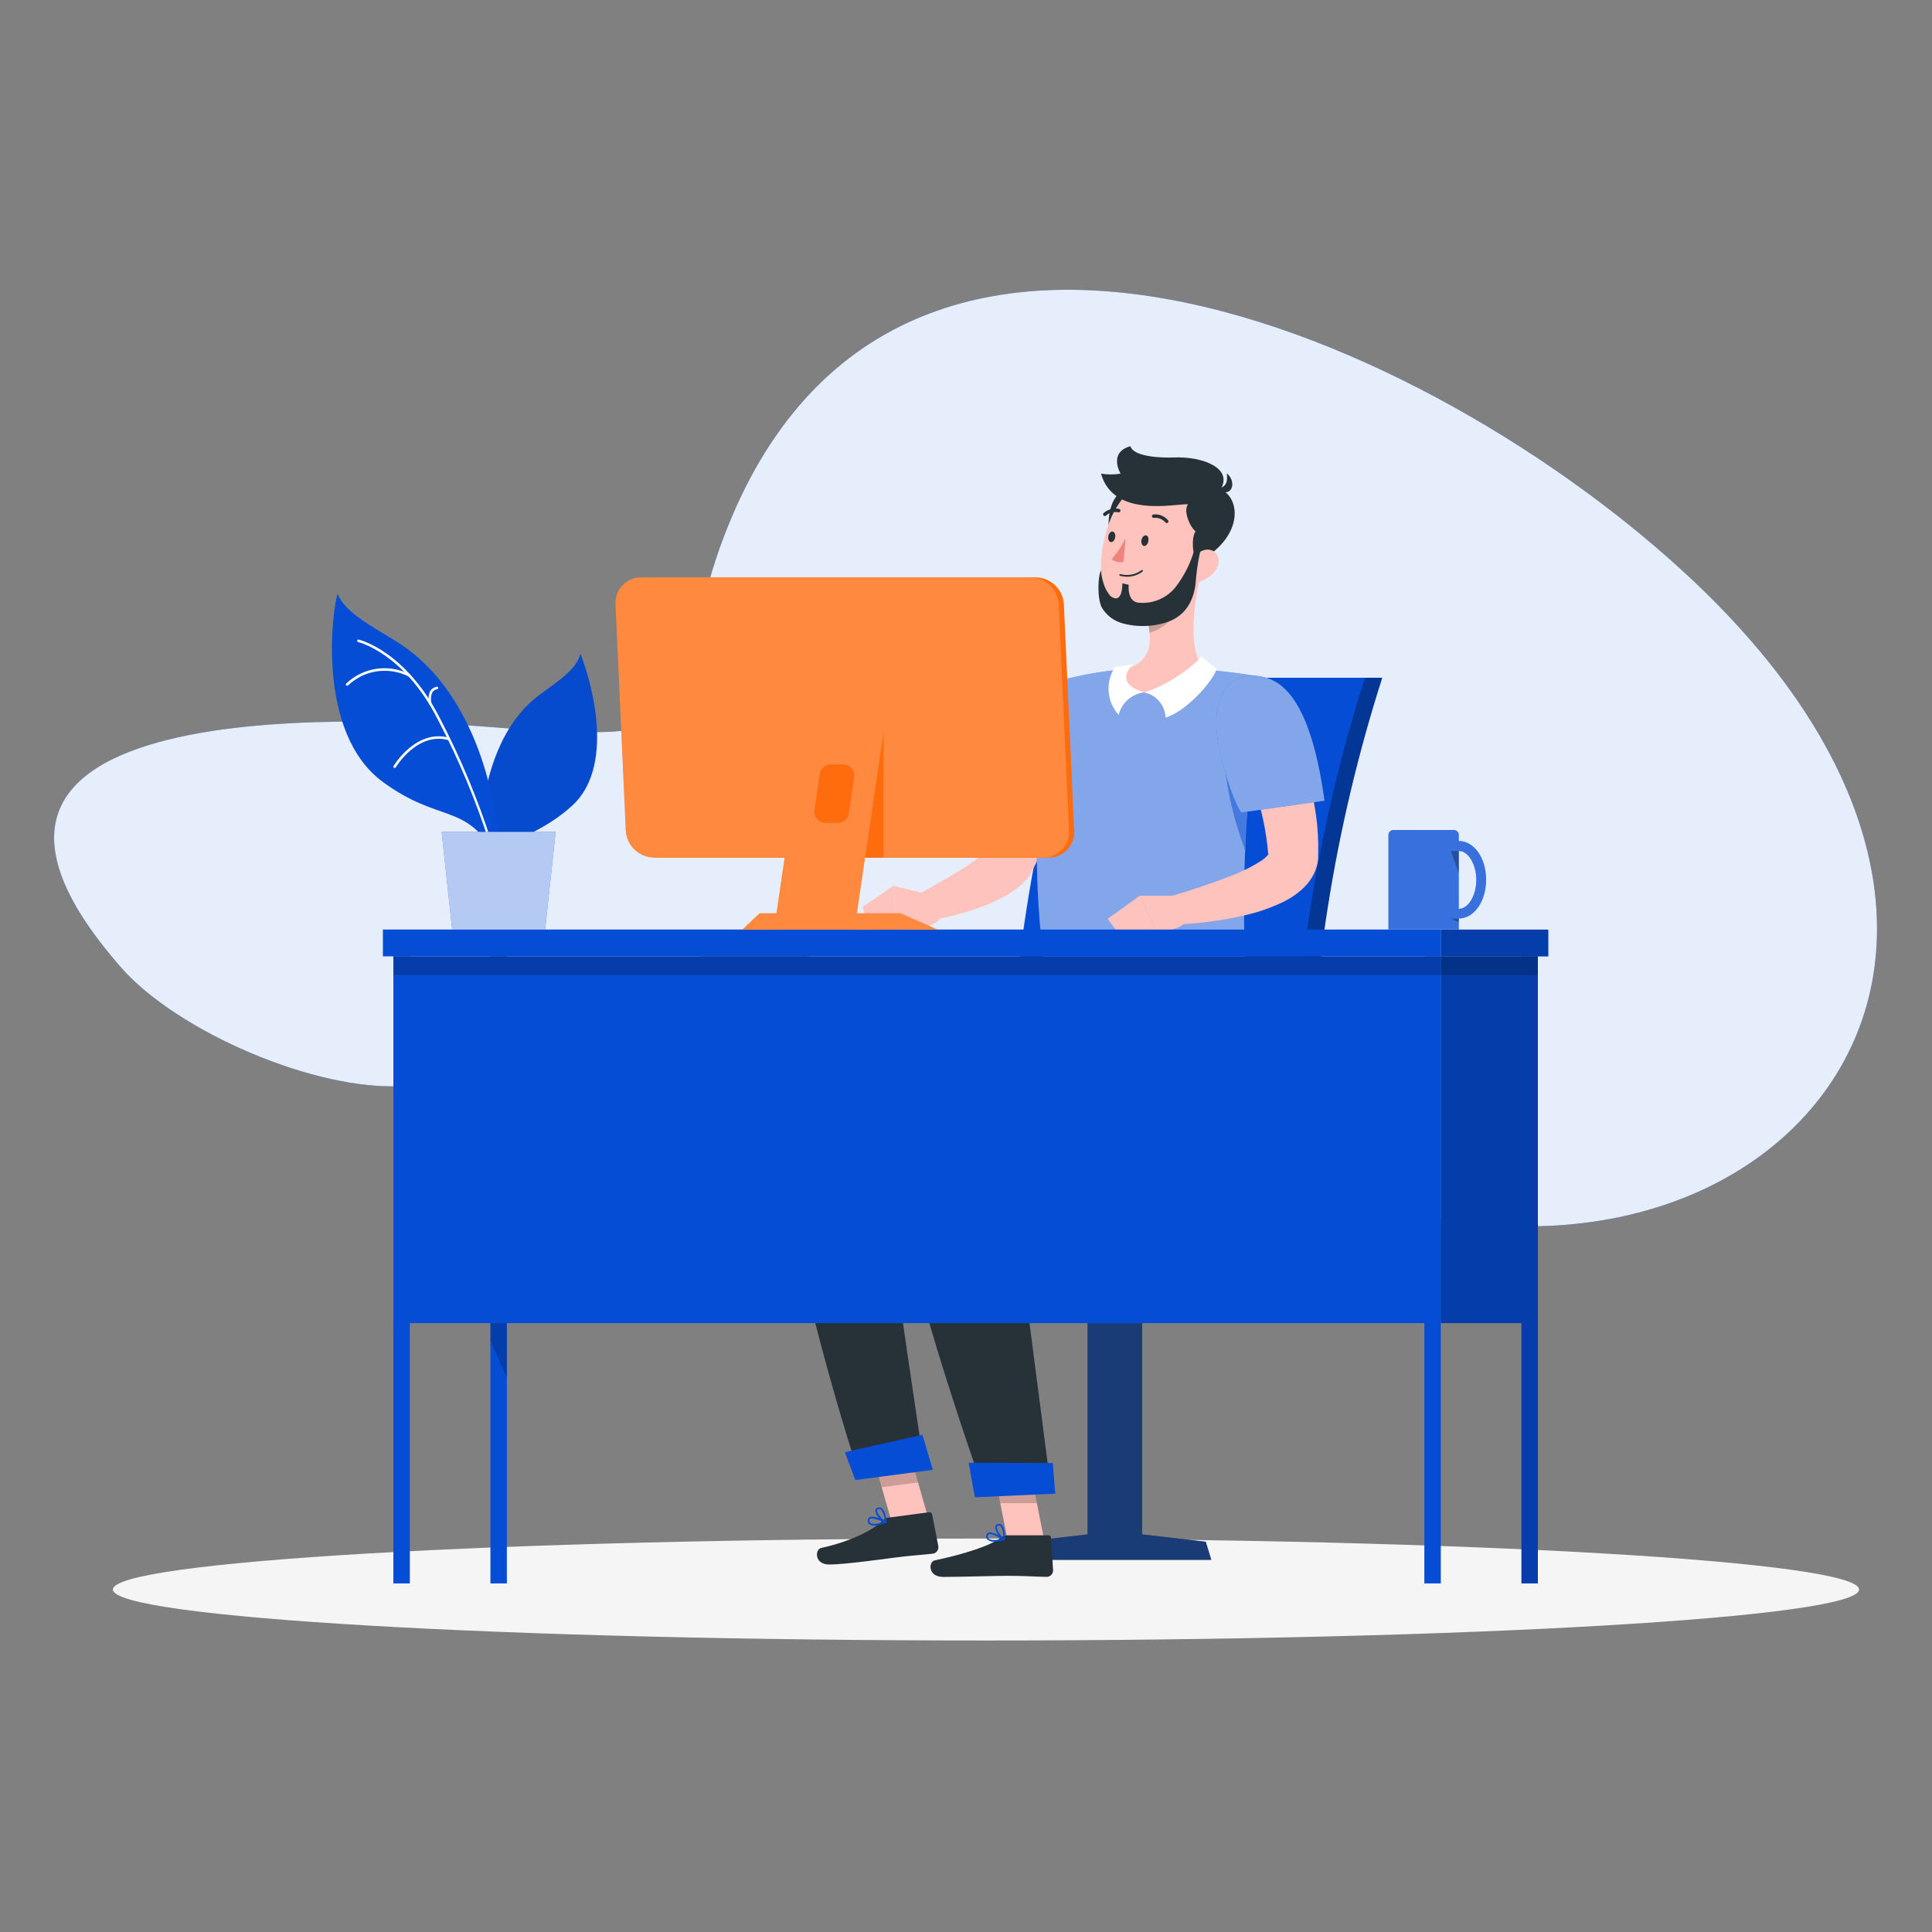 <svg width="96" height="96" viewBox="0 0 96 96" fill="none" xmlns="http://www.w3.org/2000/svg">
<rect x="0" y="0" width="96" height="96" fill="#808080" stroke="none"/>
<path d="M6.033 48.092C8.794 51.235 15.696 54.261 20.1 53.959C25.723 53.576 26.506 49.754 30.869 48.392C42.676 44.713 51.924 51.618 61.984 57.118C84.276 69.292 105.132 50.199 85.346 30.044C73.454 17.932 45.471 4.111 36.344 25.73C32.4 35.074 37.407 37.153 24.783 36.157C19.811 35.765 -6.486 33.85 6.033 48.092Z" fill="#064DD6"/>
<path opacity="0.9" d="M6.033 48.092C8.794 51.235 15.696 54.261 20.1 53.959C25.723 53.576 26.506 49.754 30.869 48.392C42.676 44.713 51.924 51.618 61.984 57.118C84.276 69.292 105.132 50.199 85.346 30.044C73.454 17.932 45.471 4.111 36.344 25.73C32.4 35.074 37.407 37.153 24.783 36.157C19.811 35.765 -6.486 33.85 6.033 48.092Z" fill="white"/>
<path d="M48.993 81.515C72.953 81.515 92.376 80.381 92.376 78.982C92.376 77.583 72.953 76.449 48.993 76.449C25.033 76.449 5.61 77.583 5.61 78.982C5.61 80.381 25.033 81.515 48.993 81.515Z" fill="#F5F5F5"/>
<path d="M59.914 76.609L56.751 76.242V58.094H54.039V76.242L50.875 76.609L50.6 77.509H60.19L59.914 76.609Z" fill="#263238"/>
<path opacity="0.4" d="M59.914 76.609L56.751 76.242V58.094H54.039V76.242L50.875 76.609L50.6 77.509H60.19L59.914 76.609Z" fill="#064DD6"/>
<path d="M54.587 33.676H68.683C66.296 41.135 65.069 48.917 65.045 56.749H50.949C50.973 48.917 52.2 41.135 54.587 33.676V33.676Z" fill="#064DD6"/>
<path opacity="0.3" d="M54.587 33.676H68.683C66.296 41.135 65.069 48.917 65.045 56.749H50.949C50.973 48.917 52.2 41.135 54.587 33.676V33.676Z" fill="black"/>
<path d="M53.73 33.676H67.826C65.439 41.135 64.211 48.917 64.186 56.749H50.089C50.113 48.917 51.341 41.135 53.73 33.676V33.676Z" fill="#064DD6"/>
<path d="M61.807 58.913H41.853C42.692 57.087 44.218 55.969 45.865 55.969H60.456L61.807 58.913Z" fill="#064DD6"/>
<path d="M65.862 58.913H56.227C57.064 57.087 58.59 55.969 60.239 55.969H63.649C65.296 55.969 66.11 56.92 65.862 58.913Z" fill="#064DD6"/>
<path opacity="0.3" d="M65.862 58.913H56.227C57.064 57.087 58.59 55.969 60.239 55.969H63.649C65.296 55.969 66.11 56.92 65.862 58.913Z" fill="black"/>
<path d="M46.185 75.641L44.379 75.878L43.205 71.788L45.01 71.551L46.185 75.641Z" fill="#FFC3BD"/>
<path d="M44.153 75.409L46.167 75.142C46.201 75.137 46.235 75.145 46.263 75.165C46.291 75.184 46.31 75.214 46.317 75.247L46.626 76.838C46.637 76.922 46.615 77.008 46.564 77.076C46.513 77.144 46.437 77.189 46.353 77.201C45.646 77.281 45.303 77.284 44.413 77.402C43.865 77.474 41.978 77.736 41.215 77.74C40.453 77.745 40.49 76.99 40.804 76.917C42.252 76.603 43.399 76.022 43.856 75.558C43.936 75.477 44.04 75.424 44.153 75.409V75.409Z" fill="#263238"/>
<path opacity="0.2" d="M45.01 71.555L43.205 71.792L43.811 73.9L45.617 73.662L45.01 71.555Z" fill="black"/>
<path d="M52.108 49.418C52.108 49.418 37.955 50.432 38.526 55.616C39.347 63.069 42.553 72.856 42.553 72.856L45.836 72.292C45.836 72.292 44.462 63.268 43.733 57.451C47.264 55.987 56.84 57.39 57.963 54.34C58.514 52.761 58.66 51.068 58.386 49.418H52.108Z" fill="#263238"/>
<path opacity="0.3" d="M45.212 53.734C45.212 53.734 45.556 55.276 45.791 56.95H45.76L45.397 57.006L45.212 57.041L45.004 57.08C44.719 57.139 44.439 57.214 44.162 57.303L43.972 57.366C43.889 57.393 43.809 57.426 43.733 57.458C43.816 58.129 44.102 59.004 44.104 59.769C40.956 56.046 43.551 53.734 45.212 53.734Z" fill="black"/>
<path d="M46.351 73.036L42.5 73.542L41.981 72.157L45.836 71.293L46.351 73.036Z" fill="#064DD6"/>
<path d="M43.554 75.794C43.715 75.769 43.873 75.726 44.026 75.666C44.033 75.664 44.04 75.659 44.045 75.653C44.05 75.646 44.054 75.639 44.055 75.631C44.055 75.622 44.053 75.614 44.049 75.607C44.044 75.6 44.038 75.594 44.03 75.59C43.968 75.557 43.413 75.275 43.202 75.391C43.179 75.405 43.159 75.424 43.145 75.447C43.13 75.47 43.121 75.496 43.12 75.523C43.111 75.565 43.114 75.608 43.129 75.647C43.143 75.687 43.169 75.721 43.202 75.747C43.31 75.806 43.435 75.823 43.554 75.794V75.794ZM43.903 75.622C43.589 75.727 43.35 75.749 43.254 75.675C43.233 75.658 43.218 75.635 43.209 75.609C43.2 75.584 43.199 75.556 43.205 75.53C43.205 75.517 43.208 75.504 43.215 75.493C43.222 75.481 43.231 75.472 43.243 75.465C43.357 75.411 43.677 75.523 43.903 75.631V75.622Z" fill="#064DD6"/>
<path d="M44.017 75.68C44.023 75.683 44.029 75.683 44.035 75.68C44.041 75.676 44.046 75.671 44.05 75.664C44.053 75.657 44.055 75.65 44.055 75.642C44.055 75.622 44.026 75.097 43.82 74.947C43.794 74.926 43.764 74.912 43.731 74.906C43.699 74.9 43.666 74.901 43.634 74.911C43.598 74.917 43.565 74.934 43.54 74.961C43.516 74.988 43.501 75.022 43.498 75.058C43.482 75.26 43.802 75.602 43.994 75.685C44.002 75.686 44.01 75.684 44.017 75.68ZM43.674 74.982C43.708 74.978 43.743 74.987 43.771 75.007C43.892 75.168 43.959 75.363 43.963 75.564C43.788 75.452 43.572 75.19 43.583 75.058C43.583 75.032 43.594 75 43.654 74.987L43.674 74.982Z" fill="#064DD6"/>
<path d="M54.068 35.421C53.911 36.123 53.721 36.777 53.531 37.448C53.34 38.119 53.126 38.775 52.893 39.43C52.66 40.086 52.416 40.742 52.15 41.393C51.884 42.044 51.586 42.686 51.266 43.324L51.208 43.438L51.186 43.471C50.992 43.747 50.753 43.987 50.479 44.183C50.269 44.336 50.048 44.474 49.819 44.597C49.408 44.81 48.983 44.992 48.545 45.143C48.123 45.29 47.7 45.413 47.277 45.519C46.851 45.624 46.42 45.708 45.986 45.769L45.567 44.471L46.63 43.876C46.981 43.675 47.328 43.476 47.66 43.27C47.979 43.077 48.288 42.867 48.586 42.641C48.713 42.547 48.832 42.442 48.942 42.328C49.033 42.232 49.1 42.138 49.087 42.129L49.006 42.276C49.25 41.681 49.474 41.07 49.691 40.453C49.908 39.835 50.105 39.209 50.3 38.576C50.494 37.942 50.68 37.309 50.861 36.671C51.043 36.034 51.219 35.385 51.387 34.77L54.068 35.421Z" fill="#FFC3BD"/>
<path d="M51.11 34.937C49.631 36.635 48.648 39.011 48.648 39.011L52.519 41.341C53.638 39.978 55.03 36.378 55.086 35.163C55.173 33.297 52.703 33.109 51.11 34.937Z" fill="#064DD6"/>
<path opacity="0.5" d="M51.11 34.937C49.631 36.635 48.648 39.011 48.648 39.011L52.519 41.341C53.638 39.978 55.03 36.378 55.086 35.163C55.173 33.297 52.703 33.109 51.11 34.937Z" fill="white"/>
<path opacity="0.5" d="M52.472 36.666C51.629 37.376 51.029 38.85 50.767 40.282L52.519 41.336C53.072 40.665 53.692 39.445 54.184 38.233C53.79 37.031 53.218 36.04 52.472 36.666Z" fill="#064DD6"/>
<path d="M51.926 76.733H50.107L49.273 72.519H51.092L51.926 76.733Z" fill="#FFC3BD"/>
<path d="M50.049 76.289H52.094C52.128 76.288 52.161 76.3 52.187 76.323C52.212 76.346 52.227 76.378 52.228 76.412L52.327 78.03C52.328 78.115 52.294 78.197 52.235 78.258C52.175 78.318 52.094 78.353 52.009 78.354C51.298 78.341 50.958 78.301 50.058 78.301C49.505 78.301 47.63 78.357 46.867 78.357C46.104 78.357 46.124 77.603 46.449 77.533C47.899 77.227 49.224 76.804 49.736 76.401C49.825 76.33 49.935 76.291 50.049 76.289V76.289Z" fill="#263238"/>
<path opacity="0.2" d="M51.092 72.519H49.273L49.705 74.692H51.524L51.092 72.519Z" fill="black"/>
<path d="M55.672 49.418C55.672 49.418 43.679 50.432 43.974 55.641C44.296 61.344 48.915 74.169 48.915 74.169H52.246C52.246 74.169 50.738 62.566 50.009 56.757C53.39 56.757 60.404 57.395 61.528 54.345C62.076 52.794 62.187 51.122 61.848 49.512L55.672 49.418Z" fill="#263238"/>
<path d="M52.437 74.219L48.44 74.4L48.132 72.684L52.313 72.697L52.437 74.219Z" fill="#064DD6"/>
<path d="M49.405 76.606C49.569 76.601 49.731 76.579 49.89 76.541C49.898 76.539 49.905 76.535 49.911 76.529C49.916 76.523 49.92 76.515 49.922 76.507C49.923 76.499 49.923 76.491 49.919 76.483C49.916 76.476 49.911 76.469 49.904 76.465C49.846 76.425 49.331 76.071 49.109 76.158C49.084 76.168 49.062 76.185 49.045 76.206C49.027 76.227 49.016 76.252 49.011 76.279C48.999 76.318 48.998 76.359 49.007 76.398C49.016 76.438 49.036 76.474 49.065 76.503C49.161 76.579 49.282 76.616 49.405 76.606V76.606ZM49.774 76.478C49.447 76.543 49.208 76.534 49.123 76.449C49.105 76.428 49.093 76.404 49.088 76.377C49.083 76.35 49.085 76.323 49.094 76.297C49.096 76.284 49.101 76.271 49.109 76.261C49.118 76.25 49.129 76.242 49.141 76.237C49.259 76.192 49.562 76.344 49.774 76.478Z" fill="#064DD6"/>
<path d="M49.888 76.541H49.906C49.912 76.538 49.918 76.533 49.922 76.527C49.926 76.521 49.928 76.514 49.928 76.507C49.928 76.485 49.971 75.961 49.787 75.784C49.764 75.762 49.736 75.745 49.705 75.734C49.674 75.724 49.641 75.72 49.608 75.724C49.572 75.726 49.537 75.739 49.509 75.763C49.481 75.786 49.462 75.818 49.454 75.854C49.414 76.051 49.678 76.431 49.866 76.538C49.873 76.541 49.88 76.542 49.888 76.541V76.541ZM49.637 75.802C49.654 75.802 49.671 75.805 49.687 75.812C49.703 75.819 49.717 75.828 49.729 75.84C49.83 76.015 49.872 76.217 49.85 76.418C49.691 76.286 49.51 75.997 49.537 75.867C49.537 75.843 49.557 75.811 49.62 75.805L49.637 75.802Z" fill="#064DD6"/>
<path d="M46.429 44.522L44.395 44.012L44.538 46.187C44.538 46.187 46.552 46.187 46.722 45.594L46.429 44.522Z" fill="#FFC3BD"/>
<path d="M42.849 45.072L43.328 46.437L44.538 46.187L44.395 44.012L42.849 45.072Z" fill="#FFC3BD"/>
<path d="M52.126 49.511H61.854C61.924 48.643 61.722 45.815 61.872 42.215C61.965 39.547 62.288 36.892 62.839 34.28C62.884 34.083 62.928 33.891 62.975 33.694C62.975 33.694 62.481 33.593 61.774 33.49C61.188 33.403 60.452 33.316 59.731 33.282C58.354 33.203 56.973 33.203 55.596 33.282C54.961 33.34 54.339 33.446 53.844 33.542C53.211 33.669 52.837 33.779 52.837 33.779C52.837 33.779 50.434 39.281 52.126 49.511Z" fill="#064DD6"/>
<path opacity="0.5" d="M52.126 49.511H61.854C61.924 48.643 61.722 45.815 61.872 42.215C61.965 39.547 62.288 36.892 62.839 34.28C62.884 34.083 62.928 33.891 62.975 33.694C62.975 33.694 62.481 33.593 61.774 33.49C61.188 33.403 60.452 33.316 59.731 33.282C58.354 33.203 56.973 33.203 55.596 33.282C54.961 33.34 54.339 33.446 53.844 33.542C53.211 33.669 52.837 33.779 52.837 33.779C52.837 33.779 50.434 39.281 52.126 49.511Z" fill="white"/>
<path opacity="0.5" d="M61.865 42.217C61.958 39.548 62.281 36.893 62.832 34.28C62.183 34.224 61.071 34.28 60.888 35.339C60.688 36.466 60.673 39.102 61.865 42.217Z" fill="#064DD6"/>
<path d="M63.586 34.953C63.68 35.125 63.745 35.255 63.81 35.401C63.875 35.546 63.946 35.691 64.011 35.848C64.141 36.139 64.264 36.432 64.38 36.727C64.614 37.323 64.814 37.93 64.982 38.547C65.155 39.172 65.289 39.807 65.383 40.449C65.481 41.111 65.519 41.78 65.499 42.449V42.514V42.641C65.492 42.731 65.479 42.82 65.461 42.907C65.427 43.074 65.373 43.237 65.3 43.391C65.178 43.648 65.012 43.882 64.81 44.082C64.51 44.375 64.164 44.618 63.788 44.803C63.179 45.099 62.539 45.324 61.879 45.474C61.267 45.62 60.647 45.731 60.022 45.807C59.404 45.885 58.783 45.93 58.16 45.942L57.977 44.588C59.084 44.277 60.175 43.911 61.246 43.492C61.732 43.303 62.199 43.069 62.64 42.791C62.793 42.696 62.929 42.576 63.042 42.435C63.072 42.393 63.072 42.37 63.056 42.391C63.043 42.408 63.034 42.428 63.029 42.449C63.024 42.463 63.02 42.478 63.018 42.494C63.018 42.494 63.018 42.516 63.018 42.507V42.46C62.933 41.388 62.717 40.331 62.376 39.312C62.206 38.787 62.016 38.265 61.807 37.745C61.707 37.486 61.599 37.226 61.487 36.971L61.315 36.593L61.152 36.242L63.586 34.953Z" fill="#FFC3BD"/>
<path d="M62.969 33.692C61.197 33.133 60.06 34.549 60.552 37.003C61.044 39.458 61.671 40.373 61.671 40.373L65.815 39.787C65.477 37.379 64.781 34.265 62.969 33.692Z" fill="#064DD6"/>
<path opacity="0.5" d="M62.969 33.692C61.197 33.133 60.06 34.549 60.552 37.003C61.044 39.458 61.671 40.373 61.671 40.373L65.815 39.787C65.477 37.379 64.781 34.265 62.969 33.692Z" fill="white"/>
<path d="M59.635 28.645L58.529 29.562L57.021 30.824C57.066 31.025 57.098 31.228 57.117 31.433C57.198 32.251 56.988 32.999 55.786 33.278C55.786 33.278 54.602 34.384 56.968 34.417C59.333 34.451 59.876 33.299 59.876 33.299C58.984 32.404 59.328 29.976 59.635 28.645Z" fill="#FFC3BD"/>
<path d="M59.715 32.629C59.715 32.629 58.48 33.92 56.851 34.406C57.144 34.464 57.408 34.619 57.601 34.846C57.794 35.073 57.906 35.358 57.916 35.656C59.087 35.307 60.476 33.548 60.438 33.222C60.185 33.039 59.944 32.841 59.715 32.629Z" fill="white"/>
<path d="M56.325 32.992C56.325 32.992 55.22 33.919 56.851 34.404C56.552 34.44 56.27 34.566 56.044 34.766C55.818 34.966 55.657 35.23 55.585 35.523C55.295 35.201 55.12 34.792 55.088 34.361C55.056 33.929 55.167 33.499 55.406 33.138C55.715 33.109 56.022 33.06 56.325 32.992V32.992Z" fill="white"/>
<path opacity="0.2" d="M57.021 30.821C57.066 31.022 57.098 31.225 57.117 31.43C57.679 31.318 58.431 30.718 58.509 30.145C58.536 29.955 58.543 29.762 58.529 29.57L57.021 30.821Z" fill="black"/>
<path d="M55.578 24.559C54.835 25.174 54.969 27.555 55.683 27.336C56.397 27.116 56.804 23.548 55.578 24.559Z" fill="#263238"/>
<path d="M60.091 26.726C59.706 28.493 59.572 29.545 58.525 30.353C58.188 30.617 57.785 30.785 57.36 30.838C56.935 30.891 56.504 30.827 56.112 30.653C55.721 30.479 55.384 30.201 55.139 29.849C54.894 29.498 54.749 29.086 54.721 28.659C54.585 27.012 55.238 24.396 57.097 23.895C57.497 23.776 57.922 23.765 58.328 23.862C58.733 23.959 59.107 24.161 59.41 24.448C59.713 24.734 59.936 25.096 60.055 25.495C60.175 25.895 60.187 26.32 60.091 26.726V26.726Z" fill="#FFC3BD"/>
<path d="M59.509 27.94C59.223 27.587 59.203 26.687 59.407 26.401C59.1 26.157 58.793 25.369 59.031 25.058C58.431 25.018 55.328 25.763 54.71 23.535C55.031 23.589 55.36 23.589 55.681 23.535C55.681 23.535 55.05 22.485 56.169 22.172C56.332 22.702 57.681 22.756 58.35 22.731C59.722 22.675 61.286 23.246 60.653 24.311C61.655 24.752 61.819 26.698 59.509 27.94Z" fill="#263238"/>
<path d="M60.404 24.245C60.404 24.245 61.089 24.388 60.957 23.516C61.523 23.994 61.161 24.869 60.404 24.245Z" fill="#263238"/>
<path d="M60.38 28.36C60.14 28.672 59.795 28.885 59.409 28.96C58.908 29.049 58.756 28.588 58.977 28.143C59.176 27.741 59.677 27.21 60.138 27.324C60.599 27.438 60.678 27.976 60.38 28.36Z" fill="#FFC3BD"/>
<path d="M59.348 27.316C59.162 27.968 58.859 28.58 58.453 29.122C58.242 29.402 57.965 29.624 57.646 29.769C57.327 29.914 56.977 29.977 56.627 29.952C55.985 29.941 56.084 29.057 56.084 29.057L55.768 28.986C55.768 28.986 55.802 30.08 55.175 29.617C55.008 29.423 54.888 29.193 54.824 28.945C54.759 28.752 54.721 28.55 54.712 28.346C54.56 28.587 54.504 29.659 54.737 30.169C54.957 30.552 55.316 30.836 55.739 30.961C56.512 31.181 57.335 31.152 58.091 30.878C59.232 30.431 59.398 29.33 59.433 28.704C59.476 28.24 59.551 27.779 59.657 27.325L59.348 27.316Z" fill="#263238"/>
<path d="M57.062 26.887C57.039 27.032 56.945 27.139 56.849 27.128C56.753 27.117 56.695 26.989 56.717 26.846C56.739 26.703 56.836 26.591 56.941 26.602C57.046 26.613 57.084 26.741 57.062 26.887Z" fill="#263238"/>
<path d="M55.415 26.693C55.392 26.838 55.298 26.948 55.202 26.937C55.106 26.926 55.048 26.798 55.07 26.653C55.093 26.507 55.189 26.4 55.283 26.411C55.377 26.422 55.437 26.547 55.415 26.693Z" fill="#263238"/>
<path d="M55.929 26.75C55.746 27.124 55.515 27.473 55.24 27.786C55.321 27.851 55.416 27.898 55.517 27.922C55.619 27.946 55.724 27.948 55.826 27.927L55.929 26.75Z" fill="#ED847E"/>
<path d="M55.818 28.644C55.986 28.67 56.158 28.661 56.323 28.618C56.488 28.576 56.643 28.5 56.777 28.396C56.782 28.392 56.785 28.387 56.788 28.382C56.79 28.377 56.792 28.372 56.792 28.366C56.792 28.361 56.792 28.355 56.79 28.35C56.788 28.344 56.785 28.339 56.782 28.335C56.778 28.331 56.774 28.327 56.769 28.325C56.764 28.322 56.758 28.321 56.753 28.32C56.747 28.32 56.741 28.321 56.736 28.323C56.731 28.324 56.726 28.327 56.721 28.331C56.573 28.442 56.402 28.517 56.22 28.551C56.038 28.585 55.85 28.577 55.672 28.528C55.667 28.526 55.661 28.526 55.655 28.527C55.65 28.528 55.645 28.53 55.64 28.533C55.635 28.535 55.631 28.539 55.627 28.544C55.624 28.548 55.622 28.553 55.621 28.559C55.619 28.564 55.618 28.57 55.619 28.575C55.619 28.581 55.621 28.586 55.624 28.591C55.627 28.596 55.63 28.6 55.635 28.603C55.639 28.607 55.644 28.609 55.65 28.61C55.705 28.625 55.761 28.637 55.818 28.644V28.644Z" fill="#263238"/>
<path d="M57.997 25.989C58.011 25.987 58.025 25.98 58.035 25.969C58.043 25.961 58.049 25.952 58.053 25.942C58.058 25.931 58.06 25.92 58.06 25.909C58.06 25.898 58.058 25.887 58.053 25.876C58.049 25.866 58.043 25.856 58.035 25.849C57.947 25.745 57.835 25.665 57.709 25.616C57.583 25.566 57.447 25.548 57.312 25.564C57.301 25.566 57.29 25.57 57.28 25.576C57.271 25.581 57.262 25.589 57.255 25.598C57.249 25.608 57.244 25.618 57.242 25.629C57.239 25.64 57.239 25.652 57.24 25.663C57.245 25.685 57.258 25.705 57.277 25.718C57.295 25.731 57.319 25.736 57.341 25.732C57.447 25.722 57.553 25.737 57.651 25.776C57.749 25.815 57.837 25.877 57.907 25.956C57.917 25.97 57.931 25.981 57.947 25.987C57.963 25.993 57.98 25.994 57.997 25.989Z" fill="#263238"/>
<path d="M54.873 25.637C54.887 25.642 54.901 25.643 54.915 25.64C54.928 25.637 54.941 25.631 54.952 25.622C55.034 25.548 55.132 25.495 55.239 25.467C55.345 25.438 55.457 25.434 55.565 25.456C55.587 25.462 55.611 25.459 55.63 25.447C55.651 25.436 55.665 25.418 55.672 25.396C55.678 25.373 55.675 25.35 55.664 25.329C55.653 25.309 55.634 25.294 55.612 25.288V25.288C55.477 25.26 55.337 25.264 55.203 25.299C55.07 25.334 54.946 25.399 54.842 25.49C54.833 25.497 54.825 25.505 54.82 25.515C54.815 25.525 54.811 25.536 54.81 25.548C54.809 25.559 54.81 25.57 54.814 25.581C54.817 25.592 54.823 25.602 54.831 25.61C54.842 25.623 54.857 25.633 54.873 25.637V25.637Z" fill="#263238"/>
<path d="M58.319 44.508H56.639L57.453 46.298C57.453 46.298 59.104 46.273 59.019 45.423L58.319 44.508Z" fill="#FFC3BD"/>
<path d="M55.037 45.658L55.898 46.82L57.453 46.294L56.639 44.504L55.037 45.658Z" fill="#FFC3BD"/>
<path d="M70.775 78.68H71.592V47.52H70.775V78.68Z" fill="#064DD6"/>
<path d="M75.599 78.68H76.416V47.52H75.599V78.68Z" fill="#064DD6"/>
<path opacity="0.2" d="M75.599 78.68H76.416V47.52H75.599V78.68Z" fill="black"/>
<path d="M24.369 78.68H25.186L25.186 47.52H24.369L24.369 78.68Z" fill="#064DD6"/>
<path opacity="0.2" d="M24.369 47.52H25.186V68.456L24.369 66.628V47.52Z" fill="black"/>
<path d="M19.547 78.68H20.364L20.364 47.52H19.547L19.547 78.68Z" fill="#064DD6"/>
<path d="M19.547 65.746H71.594V47.519L19.547 47.519V65.746Z" fill="#064DD6"/>
<path d="M19.026 47.52L71.594 47.52V46.188L19.026 46.188V47.52Z" fill="#064DD6"/>
<path d="M76.414 47.52H71.592V65.746H76.414V47.52Z" fill="#064DD6"/>
<path opacity="0.2" d="M76.414 47.52H71.592V65.746H76.414V47.52Z" fill="black"/>
<path d="M76.935 46.191H71.592V47.523H76.935V46.191Z" fill="#064DD6"/>
<path opacity="0.2" d="M76.935 46.191H71.592V47.523H76.935V46.191Z" fill="black"/>
<path opacity="0.2" d="M19.547 48.449L76.416 48.449V47.523L19.547 47.523V48.449Z" fill="black"/>
<path d="M52.099 42.614H32.755C32.395 42.609 32.05 42.468 31.79 42.219C31.53 41.97 31.374 41.631 31.355 41.271L30.844 30.03C30.835 29.857 30.861 29.683 30.921 29.52C30.981 29.358 31.074 29.209 31.193 29.083C31.313 28.957 31.457 28.857 31.617 28.789C31.777 28.721 31.948 28.687 32.122 28.688H51.465C51.825 28.693 52.17 28.834 52.429 29.083C52.689 29.332 52.844 29.671 52.864 30.03L53.376 41.271C53.386 41.445 53.36 41.618 53.3 41.781C53.24 41.944 53.148 42.093 53.028 42.219C52.908 42.345 52.764 42.445 52.604 42.513C52.444 42.581 52.272 42.615 52.099 42.614V42.614Z" fill="#FF6C0E"/>
<path d="M51.839 42.614H32.496C32.136 42.609 31.791 42.468 31.531 42.219C31.271 41.97 31.115 41.631 31.095 41.271L30.585 30.03C30.576 29.857 30.602 29.683 30.662 29.52C30.722 29.358 30.814 29.209 30.934 29.083C31.054 28.957 31.198 28.857 31.358 28.789C31.517 28.721 31.689 28.687 31.863 28.688H51.206C51.566 28.693 51.91 28.834 52.17 29.083C52.429 29.332 52.585 29.671 52.605 30.03L53.117 41.271C53.127 41.445 53.101 41.618 53.041 41.781C52.981 41.944 52.888 42.093 52.769 42.219C52.649 42.345 52.505 42.445 52.345 42.513C52.185 42.581 52.013 42.615 51.839 42.614V42.614Z" fill="#FF6C0E"/>
<path opacity="0.2" d="M51.839 42.614H32.496C32.136 42.609 31.791 42.468 31.531 42.219C31.271 41.97 31.115 41.631 31.095 41.271L30.585 30.03C30.576 29.857 30.602 29.683 30.662 29.52C30.722 29.358 30.814 29.209 30.934 29.083C31.054 28.957 31.198 28.857 31.358 28.789C31.517 28.721 31.689 28.687 31.863 28.688H51.206C51.566 28.693 51.91 28.834 52.17 29.083C52.429 29.332 52.585 29.671 52.605 30.03L53.117 41.271C53.127 41.445 53.101 41.618 53.041 41.781C52.981 41.944 52.888 42.093 52.769 42.219C52.649 42.345 52.505 42.445 52.345 42.513C52.185 42.581 52.013 42.615 51.839 42.614Z" fill="white"/>
<path d="M43.905 35.82H40.211V42.613H43.905V35.82Z" fill="#FF6C0E"/>
<path d="M40.094 35.098L38.463 46.189H42.459L44.091 35.098H40.094ZM42.442 38.622L42.178 40.412C42.158 40.545 42.092 40.666 41.99 40.754C41.889 40.842 41.759 40.89 41.625 40.891H41.023C40.943 40.891 40.863 40.873 40.79 40.84C40.717 40.806 40.652 40.757 40.599 40.696C40.546 40.635 40.507 40.564 40.485 40.486C40.462 40.409 40.456 40.328 40.468 40.248L40.732 38.458C40.751 38.326 40.818 38.204 40.919 38.116C41.021 38.028 41.151 37.98 41.285 37.98H41.887C41.967 37.98 42.047 37.997 42.12 38.031C42.193 38.064 42.258 38.113 42.311 38.174C42.363 38.235 42.402 38.306 42.425 38.384C42.447 38.461 42.453 38.542 42.442 38.622V38.622Z" fill="#FF6C0E"/>
<path opacity="0.2" d="M40.094 35.098L38.463 46.189H42.459L44.091 35.098H40.094ZM42.442 38.622L42.178 40.412C42.158 40.545 42.092 40.666 41.99 40.754C41.889 40.842 41.759 40.89 41.625 40.891H41.023C40.943 40.891 40.863 40.873 40.79 40.84C40.717 40.806 40.652 40.757 40.599 40.696C40.546 40.635 40.507 40.564 40.485 40.486C40.462 40.409 40.456 40.328 40.468 40.248L40.732 38.458C40.751 38.326 40.818 38.204 40.919 38.116C41.021 38.028 41.151 37.98 41.285 37.98H41.887C41.967 37.98 42.047 37.997 42.12 38.031C42.193 38.064 42.258 38.113 42.311 38.174C42.363 38.235 42.402 38.306 42.425 38.384C42.447 38.461 42.453 38.542 42.442 38.622V38.622Z" fill="white"/>
<path d="M44.737 45.379H37.743L36.883 46.193H46.597L44.737 45.379Z" fill="#FF6C0E"/>
<path opacity="0.2" d="M44.737 45.379H37.743L36.883 46.193H46.597L44.737 45.379Z" fill="white"/>
<path d="M24.081 43.704C23.687 43.48 23.821 41.328 23.993 40.097C24.204 38.609 24.83 35.975 26.822 34.517C27.77 33.821 28.676 33.23 28.835 32.48C29.126 33.152 30.78 37.904 28.421 40.041C26.425 41.847 24.946 41.444 24.081 43.704Z" fill="#064DD6"/>
<g opacity="0.2">
<path opacity="0.2" d="M24.081 43.704C23.687 43.48 23.821 41.328 23.993 40.097C24.204 38.609 24.83 35.975 26.822 34.517C27.77 33.821 28.676 33.23 28.835 32.48C29.126 33.152 30.78 37.904 28.421 40.041C26.425 41.847 24.946 41.444 24.081 43.704Z" fill="black"/>
</g>
<path d="M24.604 42.482C25.063 42.225 24.537 39.717 24.116 38.289C23.608 36.562 22.387 33.51 19.641 31.84C18.339 31.046 17.102 30.375 16.773 29.5C16.518 30.276 15.699 36.392 19.01 38.844C21.823 40.918 23.139 39.869 24.604 42.482Z" fill="#064DD6"/>
<path d="M24.38 41.923C24.367 41.923 24.354 41.918 24.343 41.91C24.332 41.902 24.324 41.891 24.32 41.878C23.641 39.764 22.781 37.712 21.751 35.745C20.073 32.445 17.815 31.908 17.793 31.903C17.785 31.901 17.778 31.898 17.771 31.893C17.765 31.889 17.759 31.883 17.755 31.876C17.751 31.869 17.748 31.861 17.747 31.853C17.746 31.845 17.746 31.837 17.748 31.829C17.75 31.822 17.753 31.814 17.757 31.808C17.762 31.801 17.768 31.796 17.774 31.791C17.781 31.787 17.788 31.784 17.796 31.782C17.804 31.781 17.812 31.781 17.82 31.782C17.844 31.782 20.154 32.333 21.861 35.691C22.891 37.666 23.75 39.725 24.427 41.847C24.431 41.863 24.429 41.879 24.421 41.894C24.413 41.908 24.4 41.918 24.385 41.923H24.38Z" fill="white"/>
<path d="M17.243 34.07C17.235 34.07 17.227 34.069 17.22 34.066C17.213 34.064 17.206 34.059 17.2 34.054C17.189 34.042 17.183 34.027 17.183 34.011C17.183 33.994 17.189 33.979 17.2 33.967C17.614 33.571 18.142 33.314 18.709 33.232C19.276 33.149 19.855 33.246 20.364 33.508C20.371 33.512 20.378 33.516 20.383 33.522C20.388 33.528 20.392 33.535 20.395 33.543C20.397 33.55 20.398 33.558 20.398 33.566C20.397 33.574 20.395 33.582 20.391 33.589C20.388 33.596 20.383 33.603 20.377 33.608C20.372 33.614 20.365 33.618 20.357 33.621C20.349 33.624 20.341 33.625 20.333 33.624C20.325 33.624 20.317 33.622 20.31 33.618C19.823 33.369 19.269 33.278 18.727 33.358C18.185 33.438 17.682 33.685 17.288 34.065C17.273 34.072 17.258 34.074 17.243 34.07V34.07Z" fill="white"/>
<path d="M19.608 38.154C19.597 38.157 19.587 38.157 19.576 38.154C19.569 38.15 19.563 38.145 19.558 38.139C19.553 38.132 19.55 38.125 19.548 38.117C19.546 38.11 19.545 38.102 19.546 38.094C19.547 38.086 19.55 38.078 19.554 38.071C19.554 38.051 20.673 36.205 22.313 36.657C22.328 36.662 22.341 36.672 22.349 36.687C22.357 36.701 22.36 36.718 22.355 36.733C22.351 36.749 22.34 36.762 22.326 36.77C22.312 36.778 22.295 36.78 22.279 36.776C20.733 36.348 19.67 38.118 19.661 38.134C19.654 38.141 19.646 38.147 19.637 38.15C19.628 38.154 19.617 38.155 19.608 38.154V38.154Z" fill="white"/>
<path d="M21.382 35.016C21.369 35.015 21.355 35.011 21.345 35.003C21.334 34.995 21.326 34.984 21.322 34.971C21.265 34.759 21.286 34.534 21.38 34.335C21.416 34.279 21.463 34.231 21.518 34.195C21.574 34.158 21.636 34.134 21.702 34.123C21.71 34.121 21.718 34.121 21.726 34.122C21.734 34.123 21.741 34.126 21.748 34.131C21.755 34.135 21.761 34.141 21.765 34.148C21.769 34.154 21.772 34.162 21.774 34.17C21.777 34.186 21.774 34.203 21.765 34.216C21.756 34.23 21.742 34.24 21.727 34.244C21.677 34.25 21.63 34.267 21.588 34.295C21.546 34.322 21.511 34.358 21.485 34.4C21.409 34.57 21.393 34.76 21.44 34.94C21.443 34.947 21.443 34.955 21.442 34.963C21.442 34.971 21.439 34.979 21.435 34.986C21.431 34.993 21.426 34.999 21.419 35.004C21.413 35.008 21.405 35.012 21.398 35.013L21.382 35.016Z" fill="white"/>
<path d="M27.609 41.336H21.946L22.467 46.185H27.088L27.609 41.336Z" fill="#064DD6"/>
<path opacity="0.7" d="M27.609 41.336H21.946L22.467 46.185H27.088L27.609 41.336Z" fill="white"/>
<path d="M72.487 41.788V41.486C72.487 41.421 72.461 41.359 72.416 41.314C72.37 41.268 72.308 41.242 72.243 41.242H69.234C69.169 41.242 69.107 41.268 69.061 41.314C69.015 41.359 68.99 41.421 68.99 41.486V46.185H72.487V45.639C73.248 45.639 73.845 44.793 73.845 43.712C73.845 42.632 73.25 41.788 72.487 41.788ZM72.487 45.144V42.285C72.957 42.285 73.355 42.943 73.355 43.721C73.355 44.5 72.959 45.158 72.487 45.158V45.144Z" fill="#064DD6"/>
<path opacity="0.2" d="M72.487 41.788V41.486C72.487 41.421 72.461 41.359 72.416 41.314C72.37 41.268 72.308 41.242 72.243 41.242H69.234C69.169 41.242 69.107 41.268 69.061 41.314C69.015 41.359 68.99 41.421 68.99 41.486V46.185H72.487V45.639C73.248 45.639 73.845 44.793 73.845 43.712C73.845 42.632 73.25 41.788 72.487 41.788ZM72.487 45.144V42.285C72.957 42.285 73.355 42.943 73.355 43.721C73.355 44.5 72.959 45.158 72.487 45.158V45.144Z" fill="white"/>
<path opacity="0.3" d="M72.489 42.285H72.091L72.489 43.388V42.285Z" fill="black"/>
<path opacity="0.3" d="M72.489 45.645H72.091L72.489 45.828V45.645Z" fill="black"/>
</svg>
